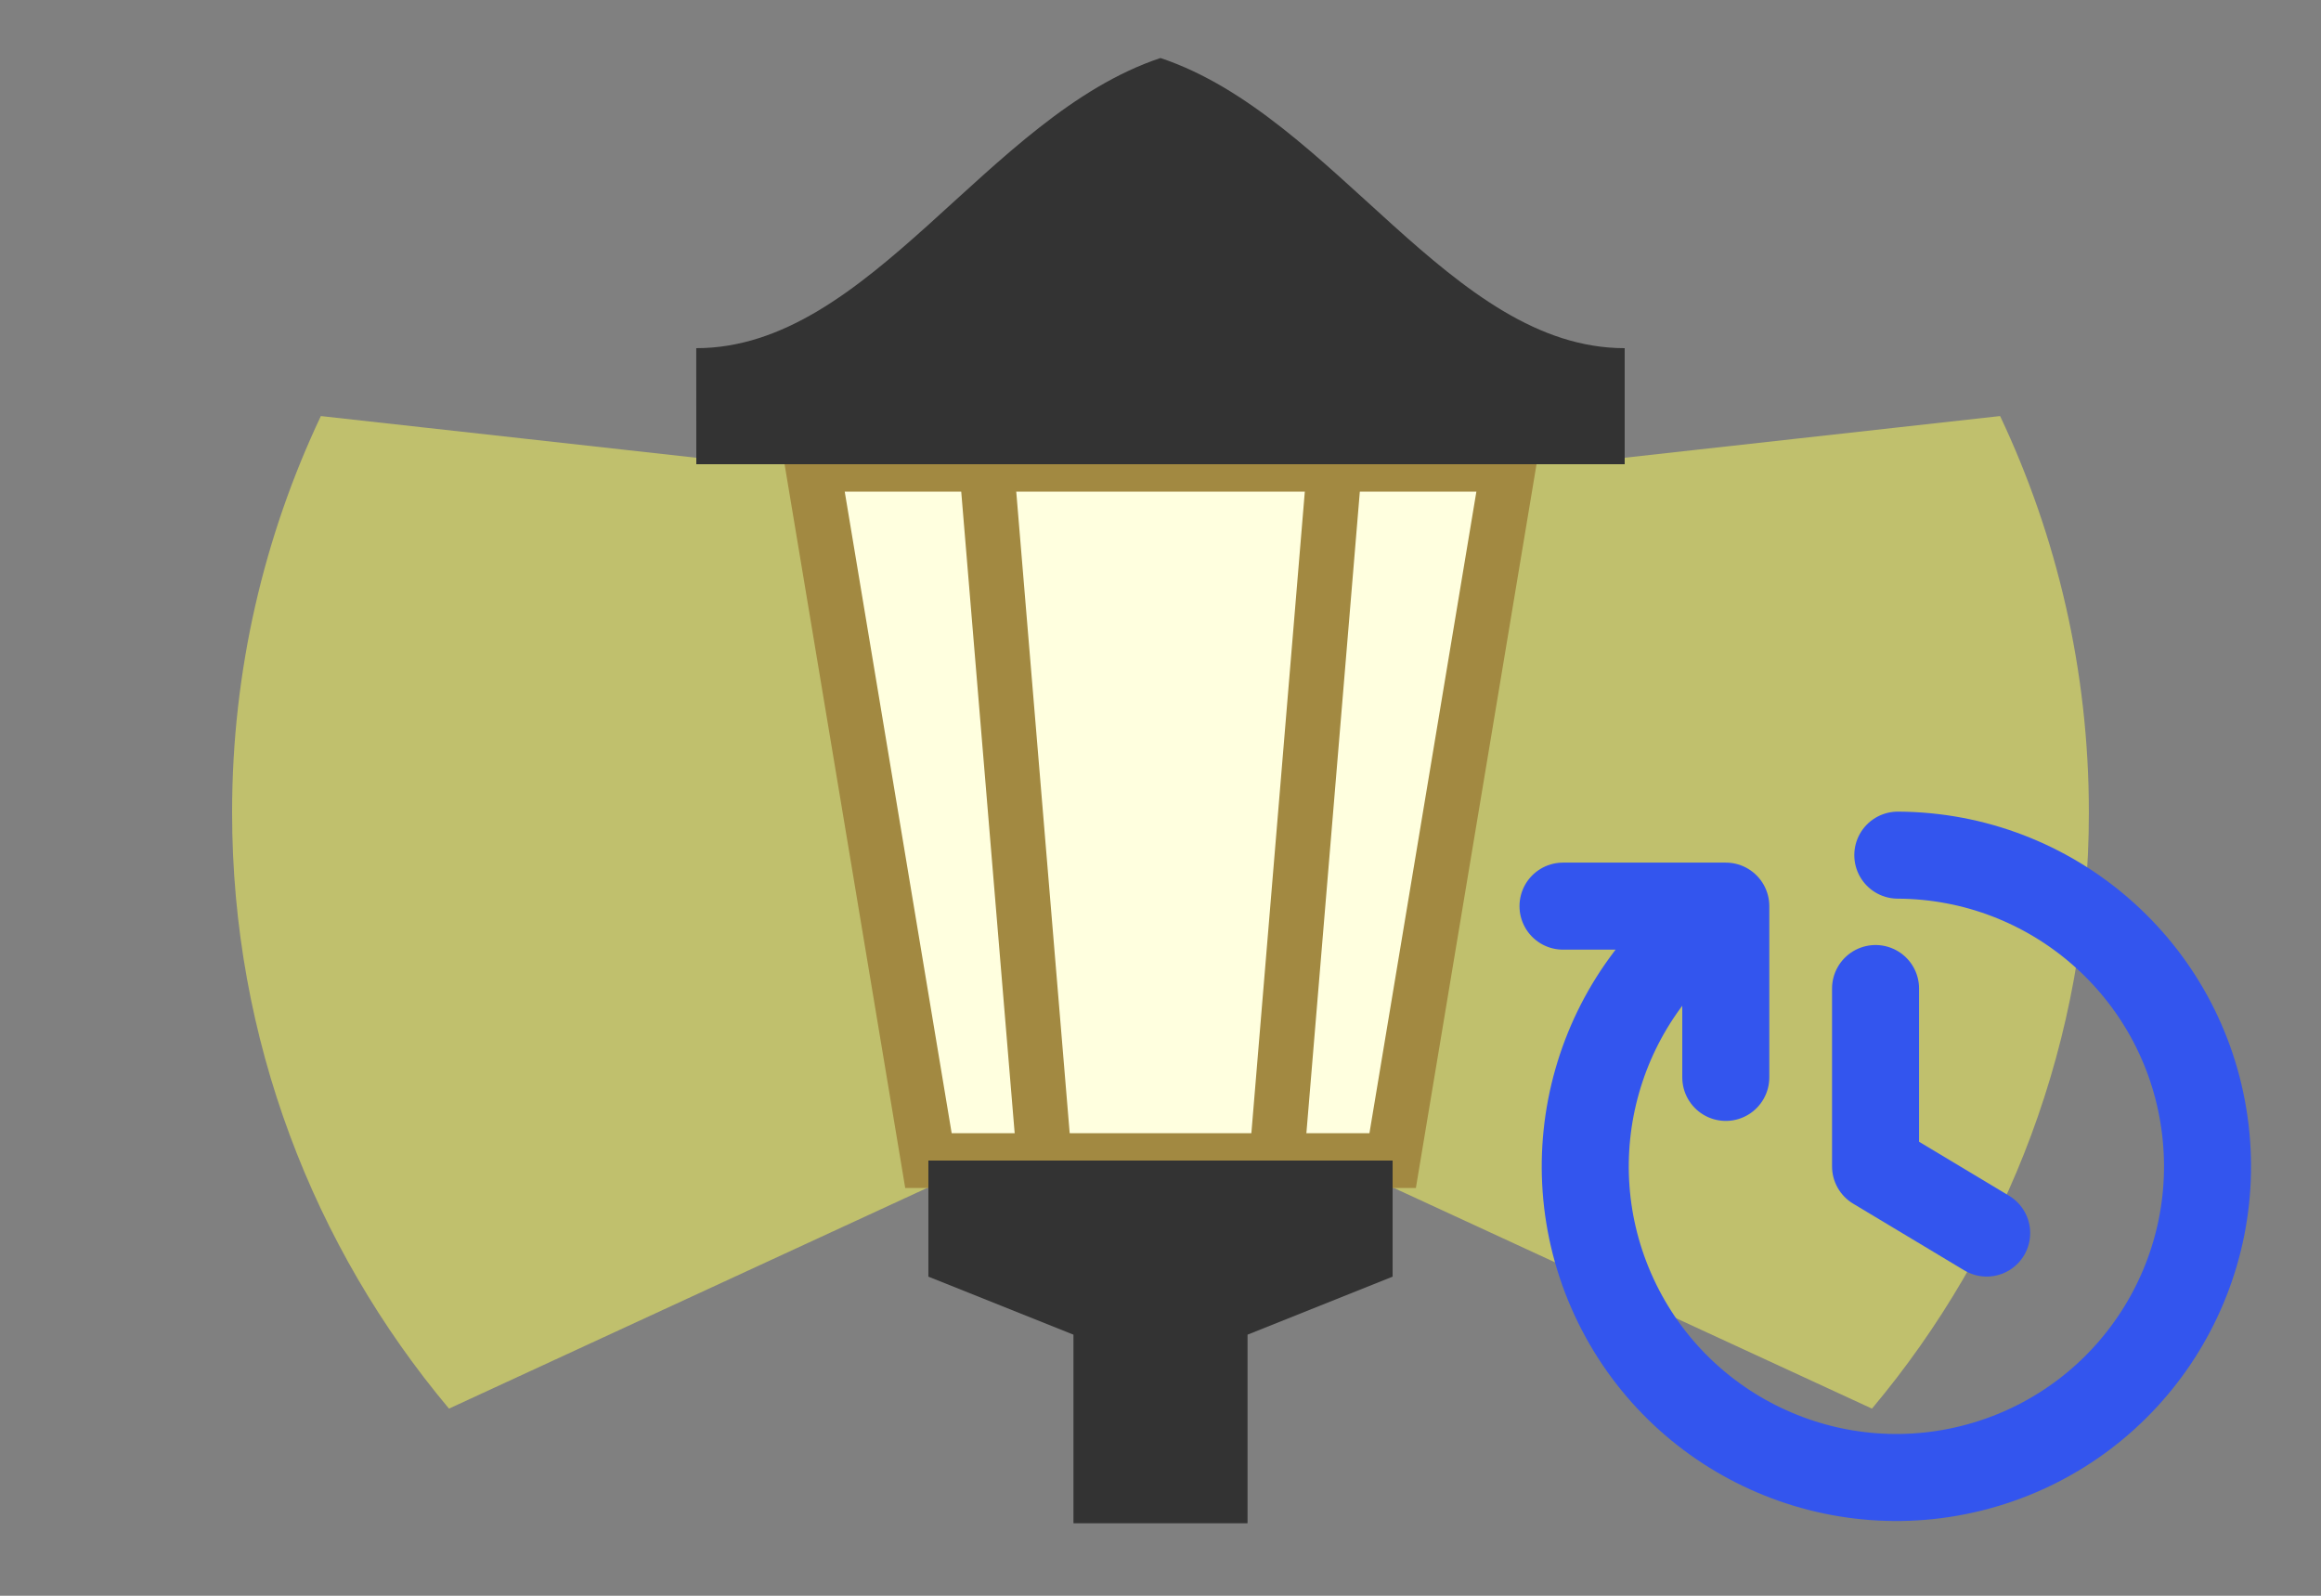 <?xml version="1.0" encoding="UTF-8"?>
<svg width="160" height="110" version="1.1" viewBox="0 0 42.333 29.104" xmlns="http://www.w3.org/2000/svg">
 <rect x="0" y="0" width="42.333" height="29.104" fill="#808080" stroke="none"/>
 <path d="m5.852 7.588c-1.037 2.193-1.619 4.642-1.619 7.229 0 4.141 1.488 7.932 3.956 10.874l9.802-4.524h6.35l9.802 4.524c2.468-2.942 3.956-6.734 3.956-10.874 0-2.586-0.582-5.036-1.619-7.229l-7.907 0.878h-14.817z" fill="#ffff5a" fill-opacity=".5"/>
 <path d="m14.817 8.467 2.117 12.7h8.467l2.117-12.7z" fill="#ffffdf" stroke="#a28941"/>
 <path d="m17.992 8.467 1.058 12.7" stroke="#a28941"/>
 <path d="m24.342 8.467-1.058 12.7" stroke="#a28941"/>
 <path d="m12.7 8.467h16.933v-2.117c-3.175 0-5.292-4.233-8.467-5.292-3.175 1.058-5.292 5.292-8.467 5.292z" fill="#333"/>
 <path d="m16.933 21.167v2.117l2.646 1.058v3.44h3.175v-3.44l2.646-1.058v-2.117z" fill="#333"/>
 <g transform="matrix(1.532 0 0 1.532 -22.134 12.759)" fill="none" stroke="#35e" stroke-linecap="round" stroke-linejoin="round" stroke-width="1.036">
  <path d="m36.777 3.44v2.117l1.323 0.794"/>
  <path d="m34.993 2.459h-1.937m3.986-0.607c1.837 0.008 3.391 1.362 3.65 3.181s-0.853 3.553-2.615 4.075-3.639-0.327-4.412-1.993c-0.773-1.667-0.207-3.648 1.329-4.656v2.039"/>
 </g>
</svg>
